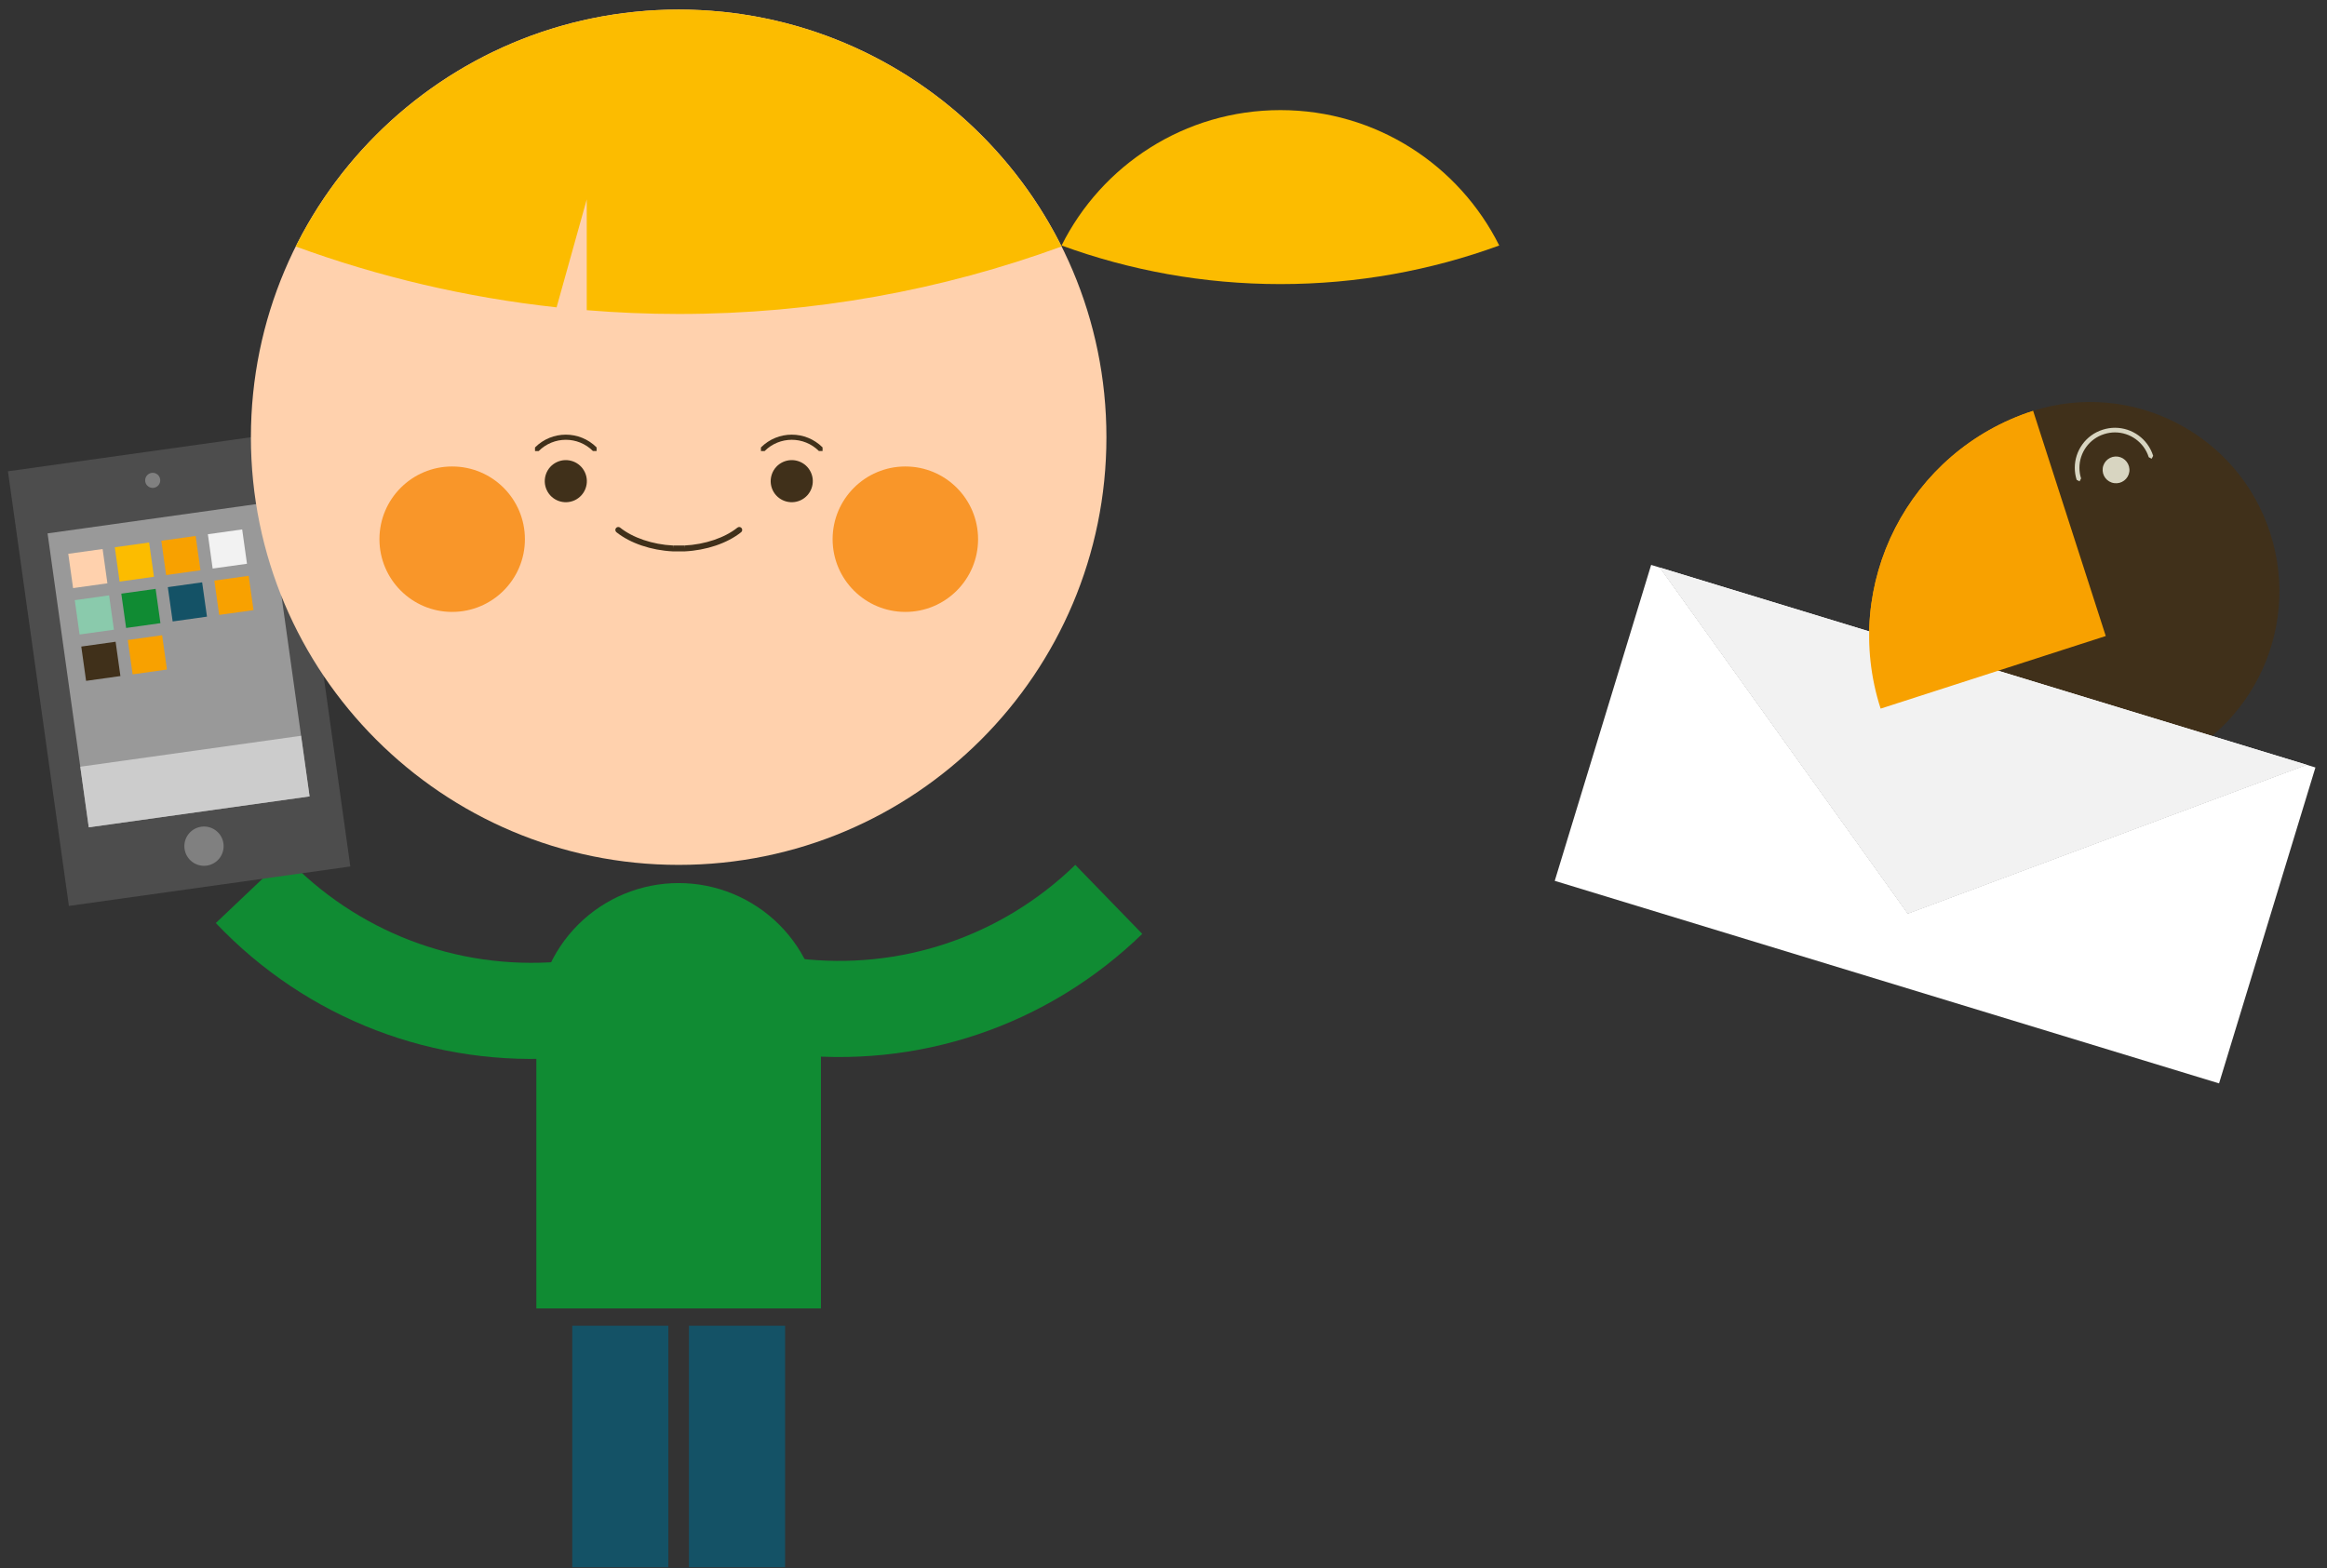 <?xml version="1.0" encoding="UTF-8" standalone="no"?>
<svg width="181px" height="122px" viewBox="0 0 181 122" version="1.1" xmlns="http://www.w3.org/2000/svg" xmlns:xlink="http://www.w3.org/1999/xlink" xmlns:sketch="http://www.bohemiancoding.com/sketch/ns">
    <rect x="0" y="0" width="181" height="122" fill="#333333" stroke="none"/>
    <!-- Generator: Sketch 3.3.2 (12043) - http://www.bohemiancoding.com/sketch -->
    <title>Imported Layers</title>
    <desc>Created with Sketch.</desc>
    <defs></defs>
    <g id="Page-1" stroke="none" stroke-width="1" fill="none" fill-rule="evenodd" sketch:type="MSPage">
        <g id="Imported-Layers" sketch:type="MSLayerGroup">
            <path d="M158.143,31.965 C148.468,35.082 143.159,45.456 146.28,55.133 L163.792,49.484 L158.143,31.965" id="Fill-1" fill="#F8A100" sketch:type="MSShapeGroup"></path>
            <path d="M158.056,31.992 L162.576,46.002 L148.567,50.52 C151.063,58.254 159.357,62.504 167.09,60.009 C174.83,57.512 179.079,49.219 176.584,41.482 C174.088,33.745 165.794,29.494 158.056,31.992" id="Fill-2" fill="#40301A" sketch:type="MSShapeGroup"></path>
            <path d="M161.871,37.223 C161.784,36.948 161.743,36.669 161.743,36.396 C161.743,35.225 162.498,34.137 163.675,33.772 C163.954,33.684 164.234,33.642 164.509,33.642 C165.679,33.643 166.764,34.396 167.135,35.572 L167.361,35.69 L167.479,35.463 C167.059,34.135 165.834,33.281 164.509,33.281 C164.197,33.281 163.881,33.329 163.567,33.428 C162.235,33.842 161.382,35.07 161.382,36.396 C161.382,36.706 161.429,37.021 161.527,37.332 L161.754,37.45 L161.871,37.223" id="Fill-3" fill="#D8D5C1" sketch:type="MSShapeGroup"></path>
            <path d="M163.557,36.416 C163.637,35.841 164.164,35.449 164.733,35.525 C165.304,35.608 165.702,36.135 165.625,36.704 C165.545,37.273 165.017,37.67 164.448,37.589 C163.875,37.513 163.479,36.987 163.557,36.416" id="Fill-4" fill="#D8D5C1" sketch:type="MSShapeGroup"></path>
            <path d="M44.079,82.277 C33.82,83.1 23.873,79.284 16.786,71.814 L22.21,66.668 C27.736,72.491 35.49,75.464 43.482,74.825 L44.079,82.277" id="Fill-5" fill="#108B33" sketch:type="MSShapeGroup"></path>
            <path d="M27.25,67.413 L5.359,70.483 L0.618,36.668 L22.51,33.598 L27.25,67.413" id="Fill-6" fill="#4D4D4D" sketch:type="MSShapeGroup"></path>
            <path d="M24.08,61.961 L6.905,64.367 L3.7,41.499 L20.875,39.089 L24.08,61.961" id="Fill-7" fill="#999999" sketch:type="MSShapeGroup"></path>
            <path d="M24.08,61.961 L6.905,64.367 L6.245,59.652 L23.419,57.245 L24.08,61.961" id="Fill-8" fill="#CCCCCC" sketch:type="MSShapeGroup"></path>
            <path d="M17.38,65.622 C17.498,66.458 16.916,67.228 16.08,67.347 C15.245,67.464 14.473,66.881 14.355,66.046 C14.237,65.21 14.821,64.438 15.656,64.321 C16.491,64.203 17.264,64.785 17.38,65.622" id="Fill-9" fill="#808080" sketch:type="MSShapeGroup"></path>
            <path d="M12.459,37.292 C12.503,37.613 12.28,37.909 11.958,37.954 C11.639,37.998 11.342,37.775 11.296,37.454 C11.251,37.133 11.476,36.836 11.796,36.792 C12.118,36.746 12.414,36.969 12.459,37.292" id="Fill-10" fill="#808080" sketch:type="MSShapeGroup"></path>
            <path d="M8.354,45.382 L5.685,45.756 L5.311,43.087 L7.981,42.714 L8.354,45.382" id="Fill-11" fill="#FFD1AD" sketch:type="MSShapeGroup"></path>
            <path d="M11.974,44.874 L9.303,45.249 L8.93,42.579 L11.599,42.206 L11.974,44.874" id="Fill-12" fill="#FCBC00" sketch:type="MSShapeGroup"></path>
            <path d="M15.592,44.367 L12.922,44.742 L12.548,42.073 L15.218,41.698 L15.592,44.367" id="Fill-13" fill="#F8A100" sketch:type="MSShapeGroup"></path>
            <path d="M19.211,43.861 L16.541,44.234 L16.168,41.564 L18.837,41.19 L19.211,43.861" id="Fill-14" fill="#F2F2F2" sketch:type="MSShapeGroup"></path>
            <path d="M8.86,48.991 L6.19,49.366 L5.816,46.695 L8.486,46.321 L8.86,48.991" id="Fill-15" fill="#8ACAAC" sketch:type="MSShapeGroup"></path>
            <path d="M12.479,48.483 L9.81,48.857 L9.435,46.187 L12.104,45.814 L12.479,48.483" id="Fill-16" fill="#108B33" sketch:type="MSShapeGroup"></path>
            <path d="M16.099,47.976 L13.43,48.35 L13.054,45.681 L15.723,45.306 L16.099,47.976" id="Fill-17" fill="#145266" sketch:type="MSShapeGroup"></path>
            <path d="M19.718,47.469 L17.048,47.841 L16.672,45.173 L19.342,44.799 L19.718,47.469" id="Fill-18" fill="#F8A100" sketch:type="MSShapeGroup"></path>
            <path d="M9.366,52.599 L6.696,52.972 L6.322,50.304 L8.992,49.929 L9.366,52.599" id="Fill-19" fill="#40301A" sketch:type="MSShapeGroup"></path>
            <path d="M12.984,52.091 L10.316,52.466 L9.941,49.795 L12.611,49.421 L12.984,52.091" id="Fill-20" fill="#F8A100" sketch:type="MSShapeGroup"></path>
            <path d="M41.719,101.798 L41.719,79.774 C41.719,76.838 42.885,74.023 44.961,71.947 C47.035,69.873 49.853,68.705 52.788,68.705 C55.724,68.705 58.538,69.873 60.616,71.947 C62.691,74.023 63.856,76.838 63.856,79.774 L63.856,101.798 L41.719,101.798" id="Fill-21" fill="#108B33" sketch:type="MSShapeGroup"></path>
            <path d="M53.588,103.146 L61.067,103.146 L61.067,121.935 L53.588,121.935 L53.588,103.146 Z" id="Fill-22" fill="#145266" sketch:type="MSShapeGroup"></path>
            <path d="M44.512,103.146 L51.987,103.146 L51.987,121.935 L44.512,121.935 L44.512,103.146 Z" id="Fill-23" fill="#145266" sketch:type="MSShapeGroup"></path>
            <path d="M61.148,81.988 C71.359,83.23 81.457,79.829 88.848,72.658 L83.64,67.29 C77.877,72.883 70.01,75.532 62.049,74.564 L61.148,81.988" id="Fill-24" fill="#108B33" sketch:type="MSShapeGroup"></path>
            <path d="M99.592,22.103 C105.572,22.103 111.308,21.041 116.614,19.1 C113.497,12.856 107.046,8.567 99.592,8.567 C92.138,8.567 85.689,12.856 82.572,19.1 C87.881,21.041 93.614,22.103 99.592,22.103" id="Fill-25" fill="#FCBC00" sketch:type="MSShapeGroup"></path>
            <path d="M19.516,34.017 C19.516,52.394 34.413,67.29 52.788,67.29 C71.163,67.29 86.06,52.394 86.06,34.017 C86.06,15.641 71.163,0.745 52.788,0.745 C34.413,0.745 19.516,15.641 19.516,34.017" id="Fill-26" fill="#FFD1AD" sketch:type="MSShapeGroup"></path>
            <path d="M45.639,15.512 L43.293,23.912 C36.24,23.143 29.444,21.534 23.003,19.177 C28.459,8.252 39.746,0.745 52.788,0.745 C65.83,0.745 77.118,8.252 82.572,19.177 C73.284,22.573 63.253,24.428 52.788,24.428 C50.381,24.428 47.997,24.327 45.639,24.132 L45.639,15.512" id="Fill-27" fill="#FCBC00" sketch:type="MSShapeGroup"></path>
            <path d="M35.169,36.293 C32.047,36.293 29.514,38.825 29.514,41.951 C29.514,45.075 32.047,47.608 35.169,47.608 C38.297,47.608 40.829,45.075 40.829,41.951 C40.829,38.825 38.297,36.293 35.169,36.293" id="Fill-28" fill="#F99629" sketch:type="MSShapeGroup"></path>
            <path d="M70.422,36.293 C67.298,36.293 64.763,38.825 64.763,41.951 C64.763,45.075 67.298,47.608 70.422,47.608 C73.545,47.608 76.077,45.075 76.077,41.951 C76.077,38.825 73.545,36.293 70.422,36.293" id="Fill-29" fill="#F99629" sketch:type="MSShapeGroup"></path>
            <path d="M45.494,36.746 C45.113,35.923 44.14,35.57 43.319,35.95 C42.499,36.331 42.144,37.308 42.527,38.128 C42.906,38.947 43.88,39.301 44.701,38.921 C45.519,38.539 45.877,37.565 45.494,36.746" id="Fill-30" fill="#40301A" sketch:type="MSShapeGroup"></path>
            <path d="M63.069,36.744 C62.687,35.923 61.713,35.57 60.893,35.95 C60.073,36.331 59.718,37.308 60.098,38.128 C60.479,38.947 61.455,39.301 62.273,38.921 C63.095,38.539 63.45,37.565 63.069,36.744" id="Fill-31" fill="#40301A" sketch:type="MSShapeGroup"></path>
            <path d="M47.948,41.408 C49.026,42.267 50.644,42.816 52.338,42.899 L53.252,42.899 C54.946,42.816 56.571,42.267 57.646,41.408 C57.745,41.329 57.76,41.184 57.681,41.086 C57.602,40.988 57.459,40.971 57.359,41.05 C56.389,41.831 54.84,42.365 53.23,42.442 L53.241,42.67 L53.241,42.442 L52.349,42.442 L52.349,42.67 L52.361,42.442 C50.752,42.365 49.208,41.832 48.234,41.05 C48.136,40.971 47.992,40.988 47.913,41.086 C47.834,41.184 47.85,41.329 47.948,41.408" id="Fill-32" fill="#40301A" sketch:type="MSShapeGroup"></path>
            <path d="M46.404,34.808 C45.744,34.147 44.878,33.817 44.013,33.817 C43.145,33.817 42.276,34.149 41.614,34.813 L41.615,35.096 L41.898,35.096 C42.482,34.51 43.246,34.217 44.013,34.217 C44.776,34.217 45.538,34.508 46.122,35.091 L46.405,35.091 L46.404,34.808" id="Fill-33" fill="#40301A" sketch:type="MSShapeGroup"></path>
            <path d="M63.981,34.808 C63.319,34.147 62.452,33.817 61.586,33.817 C60.718,33.817 59.848,34.149 59.187,34.813 L59.187,35.096 L59.471,35.096 C60.054,34.51 60.82,34.217 61.586,34.217 C62.351,34.217 63.114,34.508 63.698,35.091 L63.981,35.091 L63.981,34.808" id="Fill-34" fill="#40301A" sketch:type="MSShapeGroup"></path>
            <path d="M129.12,44.162 L148.395,71.075 L179.41,59.501 L129.12,44.162" id="Fill-35" fill="#FFFFFF" sketch:type="MSShapeGroup"></path>
            <path d="M129.12,44.162 L148.395,71.075 L179.41,59.501 L129.12,44.162" id="Fill-36" fill="#F2F2F2" sketch:type="MSShapeGroup"></path>
            <path d="M148.395,71.075 L129.12,44.162 L128.43,43.951 L120.932,68.531 L172.604,84.29 L180.1,59.713 L179.41,59.501 L148.395,71.075" id="Fill-37" fill="#FFFFFF" sketch:type="MSShapeGroup"></path>
            <path d="M158.143,31.965 C148.468,35.082 143.159,45.456 146.28,55.133 L163.792,49.484 L158.143,31.965" id="Fill-38" fill="#F8A100" sketch:type="MSShapeGroup"></path>
        </g>
    </g>
</svg>